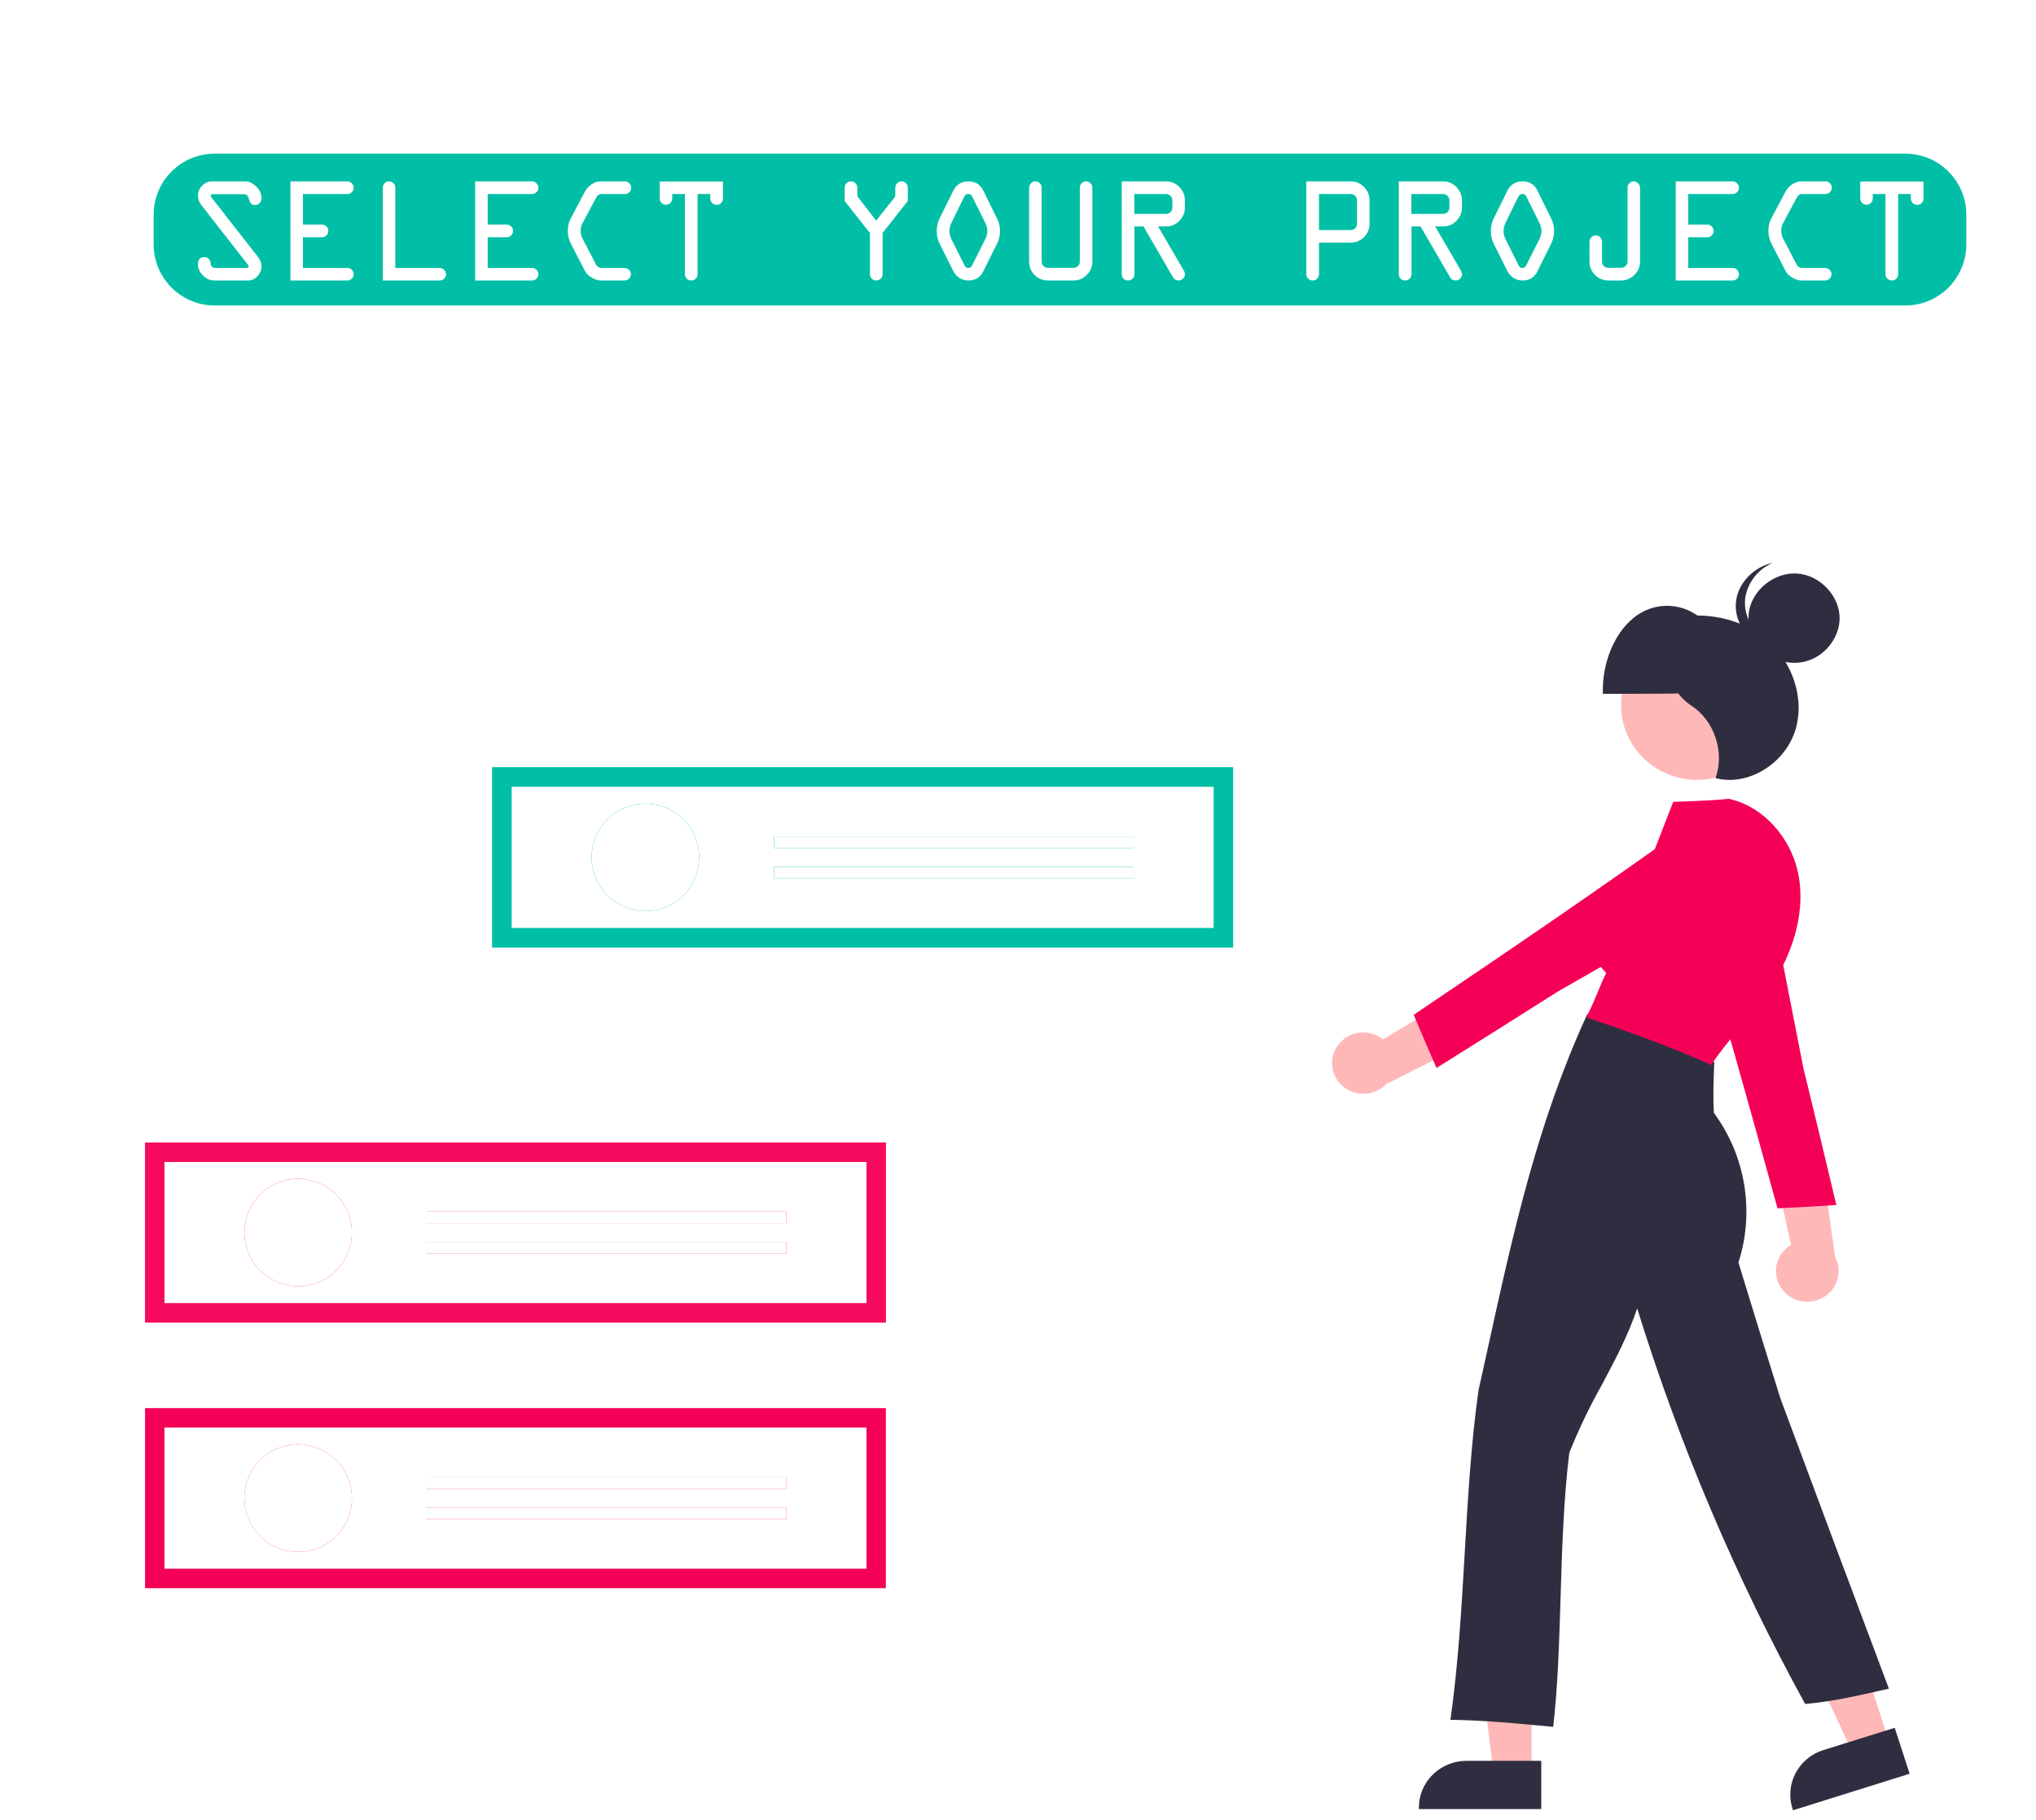 <svg width="2279" height="2037" viewBox="0 0 2279 2037" fill="none" xmlns="http://www.w3.org/2000/svg">
<g filter="url(#filter0_f)">
<path d="M2132.6 172H240.404C202.626 172 172 202.626 172 240.404V273.596C172 311.374 202.626 342 240.404 342H2132.6C2170.37 342 2201 311.374 2201 273.596V240.404C2201 202.626 2170.37 172 2132.6 172Z" fill="#00BFA6"/>
</g>
<g filter="url(#filter1_f)">
<path d="M237.592 203.027H274.082C278.535 203.027 282.738 204.919 286.69 208.705C290.698 212.435 292.702 216.971 292.702 222.316C292.702 224.32 291.979 226.017 290.531 227.409C289.14 228.801 287.581 229.497 285.855 229.497C283.462 229.497 281.819 228.968 280.929 227.91C280.038 226.797 279.175 224.765 278.34 221.815C277.561 218.864 275.779 217.389 272.996 217.389H238.343C236.673 217.389 235.838 217.918 235.838 218.976C235.838 219.644 236.2 220.423 236.924 221.314L288.945 287.864C291.45 291.093 292.702 294.544 292.702 298.218C292.702 302.393 291.172 306.067 288.11 309.24C285.104 312.413 281.736 314 278.006 314H240.18C235.17 314 230.8 312.107 227.07 308.322C223.396 304.481 221.559 300.278 221.559 295.713C221.559 290.48 224.009 287.864 228.907 287.864C230.8 287.864 232.414 288.56 233.75 289.952C235.086 291.288 235.754 292.874 235.754 294.711C235.754 296.214 236.256 297.467 237.258 298.469C238.315 299.471 239.623 299.972 241.182 299.972H276.086C277.589 299.972 278.34 299.387 278.34 298.218C278.34 297.662 277.978 296.938 277.255 296.047L225.317 229.497C222.867 226.324 221.643 222.872 221.643 219.143C221.643 214.8 223.201 211.043 226.319 207.87C229.436 204.641 233.194 203.027 237.592 203.027ZM388.729 217.222H339.129V251.374H360.505C362.398 251.374 364.04 252.07 365.432 253.462C366.824 254.853 367.52 256.495 367.52 258.388C367.52 260.392 366.824 262.09 365.432 263.482C364.096 264.873 362.454 265.569 360.505 265.569H339.129V299.972H388.896C390.789 299.972 392.431 300.668 393.822 302.059C395.214 303.395 395.91 305.038 395.91 306.986C395.91 308.934 395.186 310.604 393.739 311.996C392.347 313.332 390.677 314 388.729 314H325.101V203.027H388.729C390.677 203.027 392.347 203.75 393.739 205.198C395.186 206.59 395.91 208.26 395.91 210.208C395.91 212.101 395.186 213.743 393.739 215.134C392.347 216.526 390.677 217.222 388.729 217.222ZM428.475 314V210.041C428.475 208.148 429.171 206.506 430.563 205.114C431.955 203.723 433.597 203.027 435.49 203.027C437.382 203.027 439.024 203.723 440.416 205.114C441.808 206.506 442.504 208.148 442.504 210.041V299.972H492.103C494.052 299.972 495.722 300.668 497.113 302.059C498.561 303.395 499.285 305.038 499.285 306.986C499.285 308.934 498.561 310.604 497.113 311.996C495.722 313.332 494.052 314 492.103 314H428.475ZM595.478 217.222H545.878V251.374H567.255C569.147 251.374 570.789 252.07 572.181 253.462C573.573 254.853 574.269 256.495 574.269 258.388C574.269 260.392 573.573 262.09 572.181 263.482C570.845 264.873 569.203 265.569 567.255 265.569H545.878V299.972H595.645C597.538 299.972 599.18 300.668 600.572 302.059C601.963 303.395 602.659 305.038 602.659 306.986C602.659 308.934 601.935 310.604 600.488 311.996C599.096 313.332 597.426 314 595.478 314H531.85V203.027H595.478C597.426 203.027 599.096 203.75 600.488 205.198C601.935 206.59 602.659 208.26 602.659 210.208C602.659 212.101 601.935 213.743 600.488 215.134C599.096 216.526 597.426 217.222 595.478 217.222ZM673.719 299.972H699.02C700.968 299.972 702.638 300.668 704.03 302.059C705.477 303.395 706.201 305.038 706.201 306.986C706.201 308.934 705.477 310.604 704.03 311.996C702.638 313.332 700.968 314 699.02 314H672.8C669.46 314 666.009 312.942 662.446 310.827C658.883 308.712 656.406 306.346 655.014 303.729L638.815 272.416C636.644 267.907 635.559 263.287 635.559 258.555C635.559 253.322 636.588 248.785 638.648 244.944L655.014 213.965C656.573 211.071 658.995 208.538 662.279 206.367C665.563 204.14 668.736 203.027 671.798 203.027H699.521C701.469 203.027 703.111 203.723 704.447 205.114C705.839 206.506 706.535 208.148 706.535 210.041C706.535 211.989 705.839 213.687 704.447 215.134C703.111 216.526 701.469 217.222 699.521 217.222H672.8C670.573 217.222 668.764 218.53 667.373 221.147L651.841 250.205C650.617 252.487 650.004 255.187 650.004 258.305C650.004 261.589 650.672 264.484 652.008 266.989L666.872 295.546C668.263 298.497 670.546 299.972 673.719 299.972ZM738.432 222.149V203.194H809.241V222.316C809.241 224.264 808.545 225.934 807.154 227.326C805.762 228.662 804.12 229.33 802.227 229.33C800.279 229.33 798.581 228.634 797.134 227.242C795.742 225.85 795.046 224.208 795.046 222.316V217.222H780.851V306.986C780.851 308.934 780.155 310.604 778.763 311.996C777.372 313.332 775.729 314 773.837 314C771.833 314 770.135 313.332 768.743 311.996C767.351 310.604 766.656 308.934 766.656 306.986V217.222H752.46V222.149C752.46 224.097 751.765 225.767 750.373 227.159C749.037 228.495 747.395 229.163 745.446 229.163C743.498 229.163 741.828 228.495 740.436 227.159C739.1 225.767 738.432 224.097 738.432 222.149ZM987.934 260.81V306.986C987.934 308.934 987.238 310.604 985.846 311.996C984.455 313.332 982.813 314 980.92 314C978.916 314 977.218 313.332 975.826 311.996C974.435 310.604 973.739 308.934 973.739 306.986V260.81L945.515 225.071V210.208C945.515 208.204 946.183 206.506 947.519 205.114C948.911 203.723 950.581 203.027 952.529 203.027C954.478 203.027 956.148 203.75 957.54 205.198C958.987 206.59 959.711 208.26 959.711 210.208V219.811L980.753 246.948L1002.13 219.978V210.208C1002.13 208.26 1002.83 206.59 1004.22 205.198C1005.61 203.75 1007.25 203.027 1009.14 203.027C1010.98 203.027 1012.59 203.695 1013.99 205.031C1015.43 206.311 1016.16 208.037 1016.16 210.208V224.904L987.934 260.81ZM1100.66 213.297L1116.11 244.777C1118.28 249.064 1119.36 253.712 1119.36 258.722C1119.36 263.621 1118.28 268.241 1116.11 272.583L1100.66 303.729C1097.38 310.576 1091.81 314 1083.96 314C1080.23 314 1076.86 313.026 1073.86 311.077C1070.91 309.129 1068.68 306.68 1067.18 303.729L1051.65 272.583C1049.59 268.52 1048.56 263.899 1048.56 258.722C1048.56 253.545 1049.59 248.897 1051.65 244.777L1067.18 213.297C1070.68 206.45 1076.28 203.027 1083.96 203.027C1091.75 203.027 1097.32 206.45 1100.66 213.297ZM1079.28 220.312L1064.76 249.871C1063.42 252.821 1062.75 255.716 1062.75 258.555C1062.75 261.617 1063.42 264.539 1064.76 267.323L1079.7 297.216C1080.48 299.053 1081.9 299.972 1083.96 299.972C1085.74 299.972 1087.11 299.053 1088.05 297.216L1103.08 267.323C1104.47 264.372 1105.17 261.45 1105.17 258.555C1105.17 255.493 1104.47 252.599 1103.08 249.871L1088.39 220.312C1087.44 218.141 1085.96 217.055 1083.96 217.055C1081.96 217.055 1080.4 218.141 1079.28 220.312ZM1151.93 292.958V210.208C1151.93 208.26 1152.63 206.59 1154.02 205.198C1155.41 203.75 1157.05 203.027 1158.94 203.027C1160.84 203.027 1162.48 203.723 1163.87 205.114C1165.26 206.506 1165.96 208.148 1165.96 210.041V292.958C1165.96 294.795 1166.65 296.409 1168.05 297.801C1169.44 299.137 1171.08 299.805 1172.97 299.805H1201.7C1203.65 299.805 1205.29 299.137 1206.62 297.801C1208.02 296.465 1208.71 294.85 1208.71 292.958V210.208C1208.71 208.204 1209.38 206.506 1210.72 205.114C1212.11 203.723 1213.78 203.027 1215.73 203.027C1217.67 203.027 1219.32 203.723 1220.65 205.114C1222.04 206.506 1222.74 208.204 1222.74 210.208V292.791C1222.74 298.58 1220.65 303.562 1216.48 307.737C1212.36 311.912 1207.43 314 1201.7 314H1172.97C1167.18 314 1162.23 311.94 1158.11 307.821C1153.99 303.701 1151.93 298.747 1151.93 292.958ZM1255.64 306.986V203.027H1305.24C1310.97 203.027 1315.9 205.114 1320.02 209.289C1324.19 213.464 1326.28 218.447 1326.28 224.236V232.252C1326.28 238.097 1324.22 243.107 1320.1 247.282C1315.98 251.402 1311.03 253.462 1305.24 253.462H1296.3L1325.03 302.727C1325.92 304.175 1326.36 305.622 1326.36 307.069C1326.36 308.962 1325.64 310.604 1324.19 311.996C1322.75 313.332 1321.1 314 1319.27 314C1316.48 314 1314.37 312.747 1312.92 310.242L1279.94 253.462H1269.83V306.986C1269.83 308.934 1269.11 310.604 1267.66 311.996C1266.27 313.332 1264.6 314 1262.65 314C1260.7 314 1259.03 313.332 1257.64 311.996C1256.31 310.604 1255.64 308.934 1255.64 306.986ZM1269.67 239.433H1305.24C1307.19 239.433 1308.83 238.765 1310.17 237.429C1311.56 236.038 1312.25 234.368 1312.25 232.419V224.236C1312.25 222.288 1311.56 220.646 1310.17 219.31C1308.83 217.918 1307.19 217.222 1305.24 217.222H1269.67V239.433ZM1462.22 306.986V203.027H1511.99C1517.72 203.027 1522.65 205.114 1526.77 209.289C1530.94 213.464 1533.03 218.447 1533.03 224.236V250.539C1533.03 256.328 1530.97 261.283 1526.85 265.402C1522.73 269.522 1517.78 271.581 1511.99 271.581H1476.42V306.986C1476.42 308.934 1475.72 310.604 1474.33 311.996C1472.99 313.332 1471.35 314 1469.4 314C1467.4 314 1465.7 313.332 1464.31 311.996C1462.92 310.604 1462.22 308.934 1462.22 306.986ZM1476.42 257.553H1511.99C1513.88 257.553 1515.52 256.885 1516.91 255.549C1518.31 254.157 1519 252.487 1519 250.539V224.236C1519 222.288 1518.31 220.646 1516.91 219.31C1515.52 217.918 1513.88 217.222 1511.99 217.222H1476.42V257.553ZM1565.76 306.986V203.027H1615.36C1621.1 203.027 1626.02 205.114 1630.14 209.289C1634.32 213.464 1636.4 218.447 1636.4 224.236V232.252C1636.4 238.097 1634.35 243.107 1630.23 247.282C1626.11 251.402 1621.15 253.462 1615.36 253.462H1606.43L1635.15 302.727C1636.04 304.175 1636.49 305.622 1636.49 307.069C1636.49 308.962 1635.76 310.604 1634.32 311.996C1632.87 313.332 1631.23 314 1629.39 314C1626.61 314 1624.49 312.747 1623.04 310.242L1590.06 253.462H1579.96V306.986C1579.96 308.934 1579.23 310.604 1577.79 311.996C1576.4 313.332 1574.73 314 1572.78 314C1570.83 314 1569.16 313.332 1567.77 311.996C1566.43 310.604 1565.76 308.934 1565.76 306.986ZM1579.79 239.433H1615.36C1617.31 239.433 1618.95 238.765 1620.29 237.429C1621.68 236.038 1622.38 234.368 1622.38 232.419V224.236C1622.38 222.288 1621.68 220.646 1620.29 219.31C1618.95 217.918 1617.31 217.222 1615.36 217.222H1579.79V239.433ZM1720.91 213.297L1736.36 244.777C1738.53 249.064 1739.61 253.712 1739.61 258.722C1739.61 263.621 1738.53 268.241 1736.36 272.583L1720.91 303.729C1717.62 310.576 1712.06 314 1704.21 314C1700.48 314 1697.11 313.026 1694.1 311.077C1691.15 309.129 1688.93 306.68 1687.42 303.729L1671.89 272.583C1669.83 268.52 1668.8 263.899 1668.8 258.722C1668.8 253.545 1669.83 248.897 1671.89 244.777L1687.42 213.297C1690.93 206.45 1696.53 203.027 1704.21 203.027C1712 203.027 1717.57 206.45 1720.91 213.297ZM1699.53 220.312L1685 249.871C1683.67 252.821 1683 255.716 1683 258.555C1683 261.617 1683.67 264.539 1685 267.323L1699.95 297.216C1700.73 299.053 1702.15 299.972 1704.21 299.972C1705.99 299.972 1707.35 299.053 1708.3 297.216L1723.33 267.323C1724.72 264.372 1725.42 261.45 1725.42 258.555C1725.42 255.493 1724.72 252.599 1723.33 249.871L1708.63 220.312C1707.69 218.141 1706.21 217.055 1704.21 217.055C1702.2 217.055 1700.65 218.141 1699.53 220.312ZM1779.19 292.791V270.579C1779.19 268.631 1779.86 266.989 1781.2 265.653C1782.59 264.261 1784.26 263.565 1786.21 263.565C1788.15 263.565 1789.8 264.261 1791.13 265.653C1792.52 266.989 1793.22 268.631 1793.22 270.579V292.958C1793.22 294.85 1793.92 296.465 1795.31 297.801C1796.7 299.137 1798.4 299.805 1800.4 299.805H1814.6C1816.54 299.805 1818.21 299.137 1819.61 297.801C1821.05 296.409 1821.78 294.739 1821.78 292.791V210.041C1821.78 208.093 1822.45 206.45 1823.78 205.114C1825.12 203.723 1826.73 203.027 1828.62 203.027C1830.52 203.027 1832.19 203.778 1833.63 205.281C1835.08 206.784 1835.81 208.482 1835.81 210.375V292.791C1835.81 298.691 1833.66 303.701 1829.38 307.821C1825.09 311.94 1820.16 314 1814.6 314H1800.4C1794.56 314 1789.55 311.912 1785.37 307.737C1781.25 303.562 1779.19 298.58 1779.19 292.791ZM1939.35 217.222H1889.75V251.374H1911.12C1913.02 251.374 1914.66 252.07 1916.05 253.462C1917.44 254.853 1918.14 256.495 1918.14 258.388C1918.14 260.392 1917.44 262.09 1916.05 263.482C1914.71 264.873 1913.07 265.569 1911.12 265.569H1889.75V299.972H1939.51C1941.41 299.972 1943.05 300.668 1944.44 302.059C1945.83 303.395 1946.53 305.038 1946.53 306.986C1946.53 308.934 1945.8 310.604 1944.36 311.996C1942.97 313.332 1941.3 314 1939.35 314H1875.72V203.027H1939.35C1941.3 203.027 1942.97 203.75 1944.36 205.198C1945.8 206.59 1946.53 208.26 1946.53 210.208C1946.53 212.101 1945.8 213.743 1944.36 215.134C1942.97 216.526 1941.3 217.222 1939.35 217.222ZM2017.59 299.972H2042.89C2044.84 299.972 2046.51 300.668 2047.9 302.059C2049.35 303.395 2050.07 305.038 2050.07 306.986C2050.07 308.934 2049.35 310.604 2047.9 311.996C2046.51 313.332 2044.84 314 2042.89 314H2016.67C2013.33 314 2009.88 312.942 2006.32 310.827C2002.75 308.712 2000.28 306.346 1998.88 303.729L1982.68 272.416C1980.51 267.907 1979.43 263.287 1979.43 258.555C1979.43 253.322 1980.46 248.785 1982.52 244.944L1998.88 213.965C2000.44 211.071 2002.86 208.538 2006.15 206.367C2009.43 204.14 2012.61 203.027 2015.67 203.027H2043.39C2045.34 203.027 2046.98 203.723 2048.32 205.114C2049.71 206.506 2050.4 208.148 2050.4 210.041C2050.4 211.989 2049.71 213.687 2048.32 215.134C2046.98 216.526 2045.34 217.222 2043.39 217.222H2016.67C2014.44 217.222 2012.63 218.53 2011.24 221.147L1995.71 250.205C1994.49 252.487 1993.87 255.187 1993.87 258.305C1993.87 261.589 1994.54 264.484 1995.88 266.989L2010.74 295.546C2012.13 298.497 2014.42 299.972 2017.59 299.972ZM2082.3 222.149V203.194H2153.11V222.316C2153.11 224.264 2152.41 225.934 2151.02 227.326C2149.63 228.662 2147.99 229.33 2146.1 229.33C2144.15 229.33 2142.45 228.634 2141 227.242C2139.61 225.85 2138.92 224.208 2138.92 222.316V217.222H2124.72V306.986C2124.72 308.934 2124.02 310.604 2122.63 311.996C2121.24 313.332 2119.6 314 2117.71 314C2115.7 314 2114 313.332 2112.61 311.996C2111.22 310.604 2110.53 308.934 2110.53 306.986V217.222H2096.33V222.149C2096.33 224.097 2095.63 225.767 2094.24 227.159C2092.91 228.495 2091.26 229.163 2089.32 229.163C2087.37 229.163 2085.7 228.495 2084.31 227.159C2082.97 225.767 2082.3 224.097 2082.3 222.149Z" fill="white"/>
</g>
<g filter="url(#filter2_f)">
<path d="M1996.56 1445.46C1993.2 1441.72 1990.72 1437.28 1989.29 1432.46C1987.85 1427.67 1987.51 1422.63 1988.29 1417.69C1989.07 1412.74 1990.94 1408.03 1993.77 1403.9C1996.62 1399.74 2000.35 1396.25 2004.7 1393.68L1978.92 1274.94L2038.79 1297.94L2054.14 1407.1C2058.07 1414.54 2059.08 1423.18 2056.97 1431.33C2054.83 1439.53 2049.73 1446.65 2042.67 1451.33C2035.53 1456.05 2026.93 1458.04 2018.45 1456.95C2009.99 1455.88 2002.2 1451.78 1996.54 1445.4L1996.56 1445.46Z" fill="#FFB8B8"/>
<path d="M1989.71 1352.82L1989.39 1351.68C1956.97 1234.33 1923.5 1112.85 1882.6 980.68L1882.35 979.81L1883.23 979.29C1906.01 966.29 1940.23 967.12 1962.92 981.29C1973.11 987.699 1981.08 997.091 1985.74 1008.19C1990.36 1019.21 1991.41 1031.4 1988.74 1043.05L2018.56 1195.43C2030.7 1245.24 2043.24 1296.81 2055.21 1347.63L2055.56 1349.09H2053.7C2031.86 1350.44 2009.3 1351.83 1991.24 1352.61L1989.71 1352.82Z" fill="#F50057"/>
<path d="M1714.36 1984.85H1671.88L1651.65 1824.24H1714.36V1984.85Z" fill="#FFB8B8"/>
<path d="M1725.2 2025.24H1588.2V2023.52C1588.21 2016.62 1589.59 2009.8 1592.28 2003.44C1594.96 1997.09 1598.89 1991.34 1603.83 1986.52C1613.91 1976.69 1627.43 1971.18 1641.52 1971.19H1725.22L1725.2 2025.24Z" fill="#2F2E41"/>
<path d="M2114.81 1950.52L2074.32 1963.15L2005.32 1816.15L2065.06 1797.52L2114.81 1950.52Z" fill="#FFB8B8"/>
<path d="M2007.07 2026.52L2006.44 2024.79C2004.32 2018.25 2003.53 2011.35 2004.13 2004.5C2004.72 1997.66 2006.68 1991 2009.9 1984.92C2016.48 1972.53 2027.7 1963.25 2041.11 1959.11L2120.86 1934.22L2137.56 1985.64L2007.07 2026.52Z" fill="#2F2E41"/>
<path d="M1899.71 873.07C1946.71 873.07 1984.86 835.71 1984.86 789.63C1984.86 743.55 1946.74 706.19 1899.71 706.19C1852.68 706.19 1814.56 743.52 1814.56 789.63C1814.56 835.74 1852.69 873.07 1899.71 873.07Z" fill="#FFB8B8"/>
<path d="M1937.94 774.13C1938.41 740.5 1924.04 707.13 1901.82 690.41C1891.28 682.269 1878.29 677.959 1864.98 678.189C1851.67 678.42 1838.83 683.178 1828.59 691.68C1806.72 709.19 1793.01 743 1794.18 776.68C1843.18 776.78 1892.21 776.94 1937.94 774.13Z" fill="#2F2E41"/>
<path d="M1738.56 1933.15L1736.86 1933C1699.86 1929.45 1661.67 1925.77 1625.53 1925.34H1623.53L1623.79 1923.46C1632.36 1862.68 1635.98 1799.53 1639.54 1738.46C1643.01 1678.16 1646.6 1615.78 1654.95 1556.55C1658.48 1540.67 1661.95 1525.02 1665.35 1509.39C1693.71 1380.16 1720.53 1258.12 1775.83 1137.29L1776.37 1136.15L1777.63 1136.3C1829.53 1142.48 1879.41 1161 1918.08 1188.55L1918.83 1189.07V1190C1918.11 1208.74 1917.32 1228.17 1918.45 1245.83C1935.96 1269.58 1947.59 1297.16 1952.37 1326.28C1957.14 1355.41 1954.94 1385.25 1945.93 1413.36C1961.15 1463.2 1976.93 1514.74 1992.93 1565.56C2031.93 1670.31 2072.28 1778.64 2113.65 1888.56L2114.31 1890.39L2112.42 1890.82C2082.64 1897.64 2051.95 1904.71 2021.67 1907.46H2020.53L2020 1906.46C1942.88 1765.86 1880.09 1617.88 1832.56 1464.73C1822.22 1495.61 1807.35 1523.4 1792.92 1550.48C1779.14 1574.96 1767.01 1600.33 1756.59 1626.42C1750.28 1677.81 1748.49 1733.42 1746.85 1787.28C1745.3 1838.14 1743.85 1886.09 1738.78 1931.39L1738.56 1933.15Z" fill="#2F2E41"/>
<path d="M1870.66 691.99C1907.56 684.17 1948.37 691.59 1977.36 715.99C2006.35 740.39 2021.06 782.6 2009.15 818.79C1997.24 854.98 1956.81 880.55 1920.26 871.1C1930.75 842.2 1918.97 806.69 1893.38 790.04C1863 770.3 1854.65 723.15 1870.66 691.99Z" fill="#2F2E41"/>
<path d="M1915.47 1192.15L1914.11 1191.53C1867.03 1170.47 1820.87 1154.32 1777.6 1139.59L1776.28 1139.32V1135.43L1777.16 1135.73C1777.16 1135.33 1777.54 1134.9 1777.73 1134.44C1778.33 1133.17 1778.73 1132.31 1779.08 1131.72C1782.71 1124.52 1785.57 1117.55 1788.35 1110.81C1791.13 1104.07 1794.15 1096.7 1797.96 1089.2C1788.74 1080.17 1782.4 1068.61 1779.75 1055.98C1777.12 1043.4 1778.3 1030.32 1783.15 1018.42C1792.6 996.25 1817.06 978.96 1842.64 976.08C1852.1 950.79 1872.93 897.62 1872.93 897.62C1872.93 897.62 1916.93 896.44 1934.56 894.25H1935.13C1973.73 902.53 2005.94 938.32 2013.47 981.25C2019.77 1017.5 2010.16 1058.95 1986.27 1097.98C1973.99 1117.1 1960.44 1135.36 1945.69 1152.64C1934.91 1165.82 1924.69 1178.3 1916.29 1190.83L1915.47 1192.15Z" fill="#F50057"/>
<path d="M2000.67 741.43C1974.84 737.63 1954.54 711.75 1957.47 686.34C1960.4 660.93 1986.08 640.02 2012.15 642.09C2038.22 644.16 2060.3 668.46 2059.15 694.03C2058 719.6 2033.64 746.34 2000.67 741.43Z" fill="#2F2E41"/>
<path d="M1996.64 724.94C1970.8 721.14 1950.51 695.26 1953.47 669.85C1954.77 661.157 1958.28 652.944 1963.67 646C1969.12 639.011 1976.24 633.509 1984.38 630C1963.52 634.48 1945.59 652.26 1943.2 673.23C1940.2 698.65 1960.53 724.52 1986.37 728.32C1996 729.808 2005.85 728.457 2014.73 724.43C2008.77 725.67 2002.65 725.85 1996.64 724.96V724.94Z" fill="#2F2E41"/>
<path d="M1495.56 1173.22C1498.07 1168.86 1501.5 1165.11 1505.62 1162.22C1511.89 1157.82 1519.42 1155.57 1527.08 1155.81C1534.73 1156.06 1542.11 1158.78 1548.09 1163.57L1653.75 1100.2L1651.56 1163.22L1551.56 1213.74C1545.6 1219.85 1537.64 1223.61 1529.13 1224.35C1520.63 1225.08 1512.15 1222.74 1505.23 1217.74C1498.37 1212.8 1493.57 1205.51 1491.76 1197.26C1489.99 1189.05 1491.34 1180.48 1495.56 1173.22V1173.22Z" fill="#FFB8B8"/>
<path d="M1582.42 1136.07L1583.42 1135.39C1685.61 1066.32 1791.42 994.95 1904.84 913.06L1905.56 912.53L1906.38 913.18C1926.49 929.89 1937.08 961.85 1930.99 987.48C1928.14 999.132 1921.74 1009.61 1912.69 1017.48C1903.54 1025.45 1892.18 1030.47 1880.13 1031.87L1743.47 1110.18C1699.57 1137.97 1654.16 1166.75 1609.22 1194.76L1607.96 1195.56L1607.24 1193.89C1598.64 1174.16 1589.78 1153.75 1583.01 1137.35L1582.42 1136.07Z" fill="#F50057"/>
<path d="M162.34 1279V1480.55H991.59V1279H162.34ZM333.75 1440C321.841 1440 310.198 1436.47 300.295 1429.86C290.392 1423.24 282.673 1413.84 278.115 1402.84C273.557 1391.83 272.363 1379.73 274.686 1368.05C277.009 1356.37 282.744 1345.64 291.165 1337.22C299.586 1328.79 310.315 1323.06 321.996 1320.74C333.676 1318.41 345.784 1319.61 356.786 1324.17C367.788 1328.72 377.192 1336.44 383.807 1346.35C390.422 1356.25 393.952 1367.89 393.95 1379.8C393.949 1387.7 392.39 1395.53 389.364 1402.83C386.338 1410.14 381.904 1416.77 376.314 1422.36C370.723 1427.95 364.087 1432.38 356.784 1435.4C349.481 1438.43 341.654 1439.98 333.75 1439.98V1440ZM880.37 1403.35H477.69V1390.25H880.37V1403.35ZM880.37 1369.35H477.69V1356.26H880.37V1369.35Z" fill="#F50057" fill-opacity="0.8"/>
<path d="M184.1 1300.77V1458.77H969.84V1300.77H184.1ZM333.75 1439.98C321.84 1439.98 310.198 1436.45 300.295 1429.84C290.392 1423.22 282.673 1413.82 278.115 1402.82C273.556 1391.81 272.363 1379.71 274.686 1368.03C277.009 1356.35 282.744 1345.62 291.165 1337.2C299.586 1328.77 310.315 1323.04 321.996 1320.72C333.676 1318.39 345.783 1319.59 356.786 1324.15C367.788 1328.7 377.191 1336.42 383.807 1346.33C390.422 1356.23 393.952 1367.87 393.95 1379.78C393.951 1387.69 392.395 1395.51 389.37 1402.82C386.345 1410.12 381.911 1416.76 376.32 1422.35C370.73 1427.94 364.093 1432.38 356.789 1435.4C349.484 1438.43 341.656 1439.98 333.75 1439.98ZM880.37 1403.33H477.69V1390.25H880.37V1403.33ZM880.37 1369.33H477.69V1356.24H880.37V1369.33Z" fill="white"/>
<path d="M162.34 1279V1480.55H991.59V1279H162.34ZM333.75 1440C321.841 1440 310.198 1436.47 300.295 1429.86C290.392 1423.24 282.673 1413.84 278.115 1402.84C273.557 1391.83 272.363 1379.73 274.686 1368.05C277.009 1356.37 282.744 1345.64 291.165 1337.22C299.586 1328.79 310.315 1323.06 321.996 1320.74C333.676 1318.41 345.784 1319.61 356.786 1324.17C367.788 1328.72 377.192 1336.44 383.807 1346.35C390.422 1356.25 393.952 1367.89 393.95 1379.8C393.949 1387.7 392.39 1395.53 389.364 1402.83C386.338 1410.14 381.904 1416.77 376.314 1422.36C370.723 1427.95 364.087 1432.38 356.784 1435.4C349.481 1438.43 341.654 1439.98 333.75 1439.98V1440ZM880.37 1403.35H477.69V1390.25H880.37V1403.35ZM880.37 1369.35H477.69V1356.26H880.37V1369.35Z" fill="#F50057" fill-opacity="0.8"/>
<path d="M184.1 1300.77V1458.77H969.84V1300.77H184.1ZM333.75 1439.98C321.84 1439.98 310.198 1436.45 300.295 1429.84C290.392 1423.22 282.673 1413.82 278.115 1402.82C273.556 1391.81 272.363 1379.71 274.686 1368.03C277.009 1356.35 282.744 1345.62 291.165 1337.2C299.586 1328.77 310.315 1323.04 321.996 1320.72C333.676 1318.39 345.783 1319.59 356.786 1324.15C367.788 1328.7 377.191 1336.42 383.807 1346.33C390.422 1356.23 393.952 1367.87 393.95 1379.78C393.951 1387.69 392.395 1395.51 389.37 1402.82C386.345 1410.12 381.911 1416.76 376.32 1422.35C370.73 1427.94 364.093 1432.38 356.789 1435.4C349.484 1438.43 341.656 1439.98 333.75 1439.98ZM880.37 1403.33H477.69V1390.25H880.37V1403.33ZM880.37 1369.33H477.69V1356.24H880.37V1369.33Z" fill="white"/>
<path d="M551 859V1060.55H1380.25V859H551ZM722.41 1020C710.501 1020 698.858 1016.47 688.955 1009.86C679.052 1003.24 671.334 993.838 666.775 982.836C662.217 971.834 661.024 959.727 663.346 948.046C665.669 936.366 671.404 925.636 679.825 917.215C688.246 908.794 698.976 903.059 710.656 900.736C722.337 898.414 734.444 899.607 745.446 904.165C756.448 908.724 765.852 916.442 772.467 926.345C779.082 936.248 782.612 947.891 782.61 959.8C782.609 967.704 781.051 975.531 778.025 982.833C774.998 990.135 770.564 996.77 764.974 1002.36C759.384 1007.95 752.748 1012.38 745.444 1015.4C738.141 1018.43 730.314 1019.98 722.41 1019.98V1020ZM1269.03 983.35H866.35V970.25H1269.03V983.35ZM1269.03 949.35H866.35V936.26H1269.03V949.35Z" fill="#00BFA6"/>
<path d="M572.76 880.77V1038.77H1358.5V880.77H572.76ZM722.41 1019.98C710.5 1019.98 698.858 1016.45 688.955 1009.84C679.052 1003.22 671.333 993.818 666.775 982.816C662.216 971.814 661.023 959.707 663.346 948.026C665.669 936.346 671.404 925.616 679.825 917.195C688.246 908.774 698.975 903.039 710.656 900.716C722.336 898.394 734.443 899.587 745.446 904.145C756.448 908.704 765.852 916.422 772.467 926.325C779.082 936.228 782.612 947.871 782.61 959.78C782.611 967.686 781.055 975.515 778.03 982.819C775.005 990.123 770.571 996.76 764.98 1002.35C759.39 1007.94 752.753 1012.38 745.449 1015.4C738.144 1018.43 730.316 1019.98 722.41 1019.98ZM1269.03 983.33H866.35V970.25H1269.03V983.33ZM1269.03 949.33H866.35V936.24H1269.03V949.33Z" fill="white"/>
<path d="M551 859V1060.55H1380.25V859H551ZM722.41 1020C710.501 1020 698.858 1016.47 688.955 1009.86C679.052 1003.24 671.334 993.838 666.775 982.836C662.217 971.834 661.024 959.727 663.346 948.046C665.669 936.366 671.404 925.636 679.825 917.215C688.246 908.794 698.976 903.059 710.656 900.736C722.337 898.414 734.444 899.607 745.446 904.165C756.448 908.724 765.852 916.442 772.467 926.345C779.082 936.248 782.612 947.891 782.61 959.8C782.609 967.704 781.051 975.531 778.025 982.833C774.998 990.135 770.564 996.77 764.974 1002.36C759.384 1007.95 752.748 1012.38 745.444 1015.4C738.141 1018.43 730.314 1019.98 722.41 1019.98V1020ZM1269.03 983.35H866.35V970.25H1269.03V983.35ZM1269.03 949.35H866.35V936.26H1269.03V949.35Z" fill="#00BFA6"/>
<path d="M572.76 880.77V1038.77H1358.5V880.77H572.76ZM722.41 1019.98C710.5 1019.98 698.858 1016.45 688.955 1009.84C679.052 1003.22 671.333 993.818 666.775 982.816C662.216 971.814 661.023 959.707 663.346 948.026C665.669 936.346 671.404 925.616 679.825 917.195C688.246 908.774 698.975 903.039 710.656 900.716C722.336 898.394 734.443 899.587 745.446 904.145C756.448 908.704 765.852 916.422 772.467 926.325C779.082 936.228 782.612 947.871 782.61 959.78C782.611 967.686 781.055 975.515 778.03 982.819C775.005 990.123 770.571 996.76 764.98 1002.35C759.39 1007.94 752.753 1012.38 745.449 1015.4C738.144 1018.43 730.316 1019.98 722.41 1019.98ZM1269.03 983.33H866.35V970.25H1269.03V983.33ZM1269.03 949.33H866.35V936.24H1269.03V949.33Z" fill="white"/>
<path d="M162.34 1576.35V1777.9H991.59V1576.35H162.34ZM333.75 1737.35C321.841 1737.35 310.198 1733.82 300.295 1727.21C290.392 1720.59 282.673 1711.19 278.115 1700.19C273.557 1689.18 272.363 1677.08 274.686 1665.4C277.009 1653.72 282.744 1642.99 291.165 1634.57C299.586 1626.14 310.315 1620.41 321.996 1618.09C333.676 1615.76 345.784 1616.96 356.786 1621.52C367.788 1626.07 377.192 1633.79 383.807 1643.7C390.422 1653.6 393.952 1665.24 393.95 1677.15C393.945 1693.11 387.6 1708.42 376.311 1719.7C365.021 1730.99 349.712 1737.33 333.75 1737.33V1737.35ZM880.37 1700.7H477.69V1687.6H880.37V1700.7ZM880.37 1666.7H477.69V1653.61H880.37V1666.7Z" fill="#F50057"/>
<path d="M184.1 1598.11V1756.11H969.84V1598.11H184.1ZM333.75 1737.33C321.84 1737.33 310.198 1733.8 300.295 1727.19C290.392 1720.57 282.673 1711.17 278.115 1700.17C273.556 1689.16 272.363 1677.06 274.686 1665.38C277.009 1653.7 282.744 1642.97 291.165 1634.55C299.586 1626.12 310.315 1620.39 321.996 1618.07C333.676 1615.74 345.783 1616.94 356.786 1621.5C367.788 1626.05 377.191 1633.77 383.807 1643.68C390.422 1653.58 393.952 1665.22 393.95 1677.13C393.95 1693.1 387.607 1708.41 376.317 1719.7C365.028 1730.99 349.716 1737.33 333.75 1737.33V1737.33ZM880.37 1700.68H477.69V1687.6H880.37V1700.68ZM880.37 1666.68H477.69V1653.59H880.37V1666.68Z" fill="white"/>
</g>
<defs>
<filter id="filter0_f" x="0.989" y="0.989" width="2371.02" height="512.021" filterUnits="userSpaceOnUse" color-interpolation-filters="sRGB">
<feFlood flood-opacity="0" result="BackgroundImageFix"/>
<feBlend mode="normal" in="SourceGraphic" in2="BackgroundImageFix" result="shape"/>
<feGaussianBlur stdDeviation="85.505" result="effect1_foregroundBlur"/>
</filter>
<filter id="filter1_f" x="214.719" y="196.186" width="1945.23" height="124.654" filterUnits="userSpaceOnUse" color-interpolation-filters="sRGB">
<feFlood flood-opacity="0" result="BackgroundImageFix"/>
<feBlend mode="normal" in="SourceGraphic" in2="BackgroundImageFix" result="shape"/>
<feGaussianBlur stdDeviation="3.42" result="effect1_foregroundBlur"/>
</filter>
<filter id="filter2_f" x="152.34" y="620" width="1995.22" height="1416.52" filterUnits="userSpaceOnUse" color-interpolation-filters="sRGB">
<feFlood flood-opacity="0" result="BackgroundImageFix"/>
<feBlend mode="normal" in="SourceGraphic" in2="BackgroundImageFix" result="shape"/>
<feGaussianBlur stdDeviation="5" result="effect1_foregroundBlur"/>
</filter>
</defs>
</svg>
